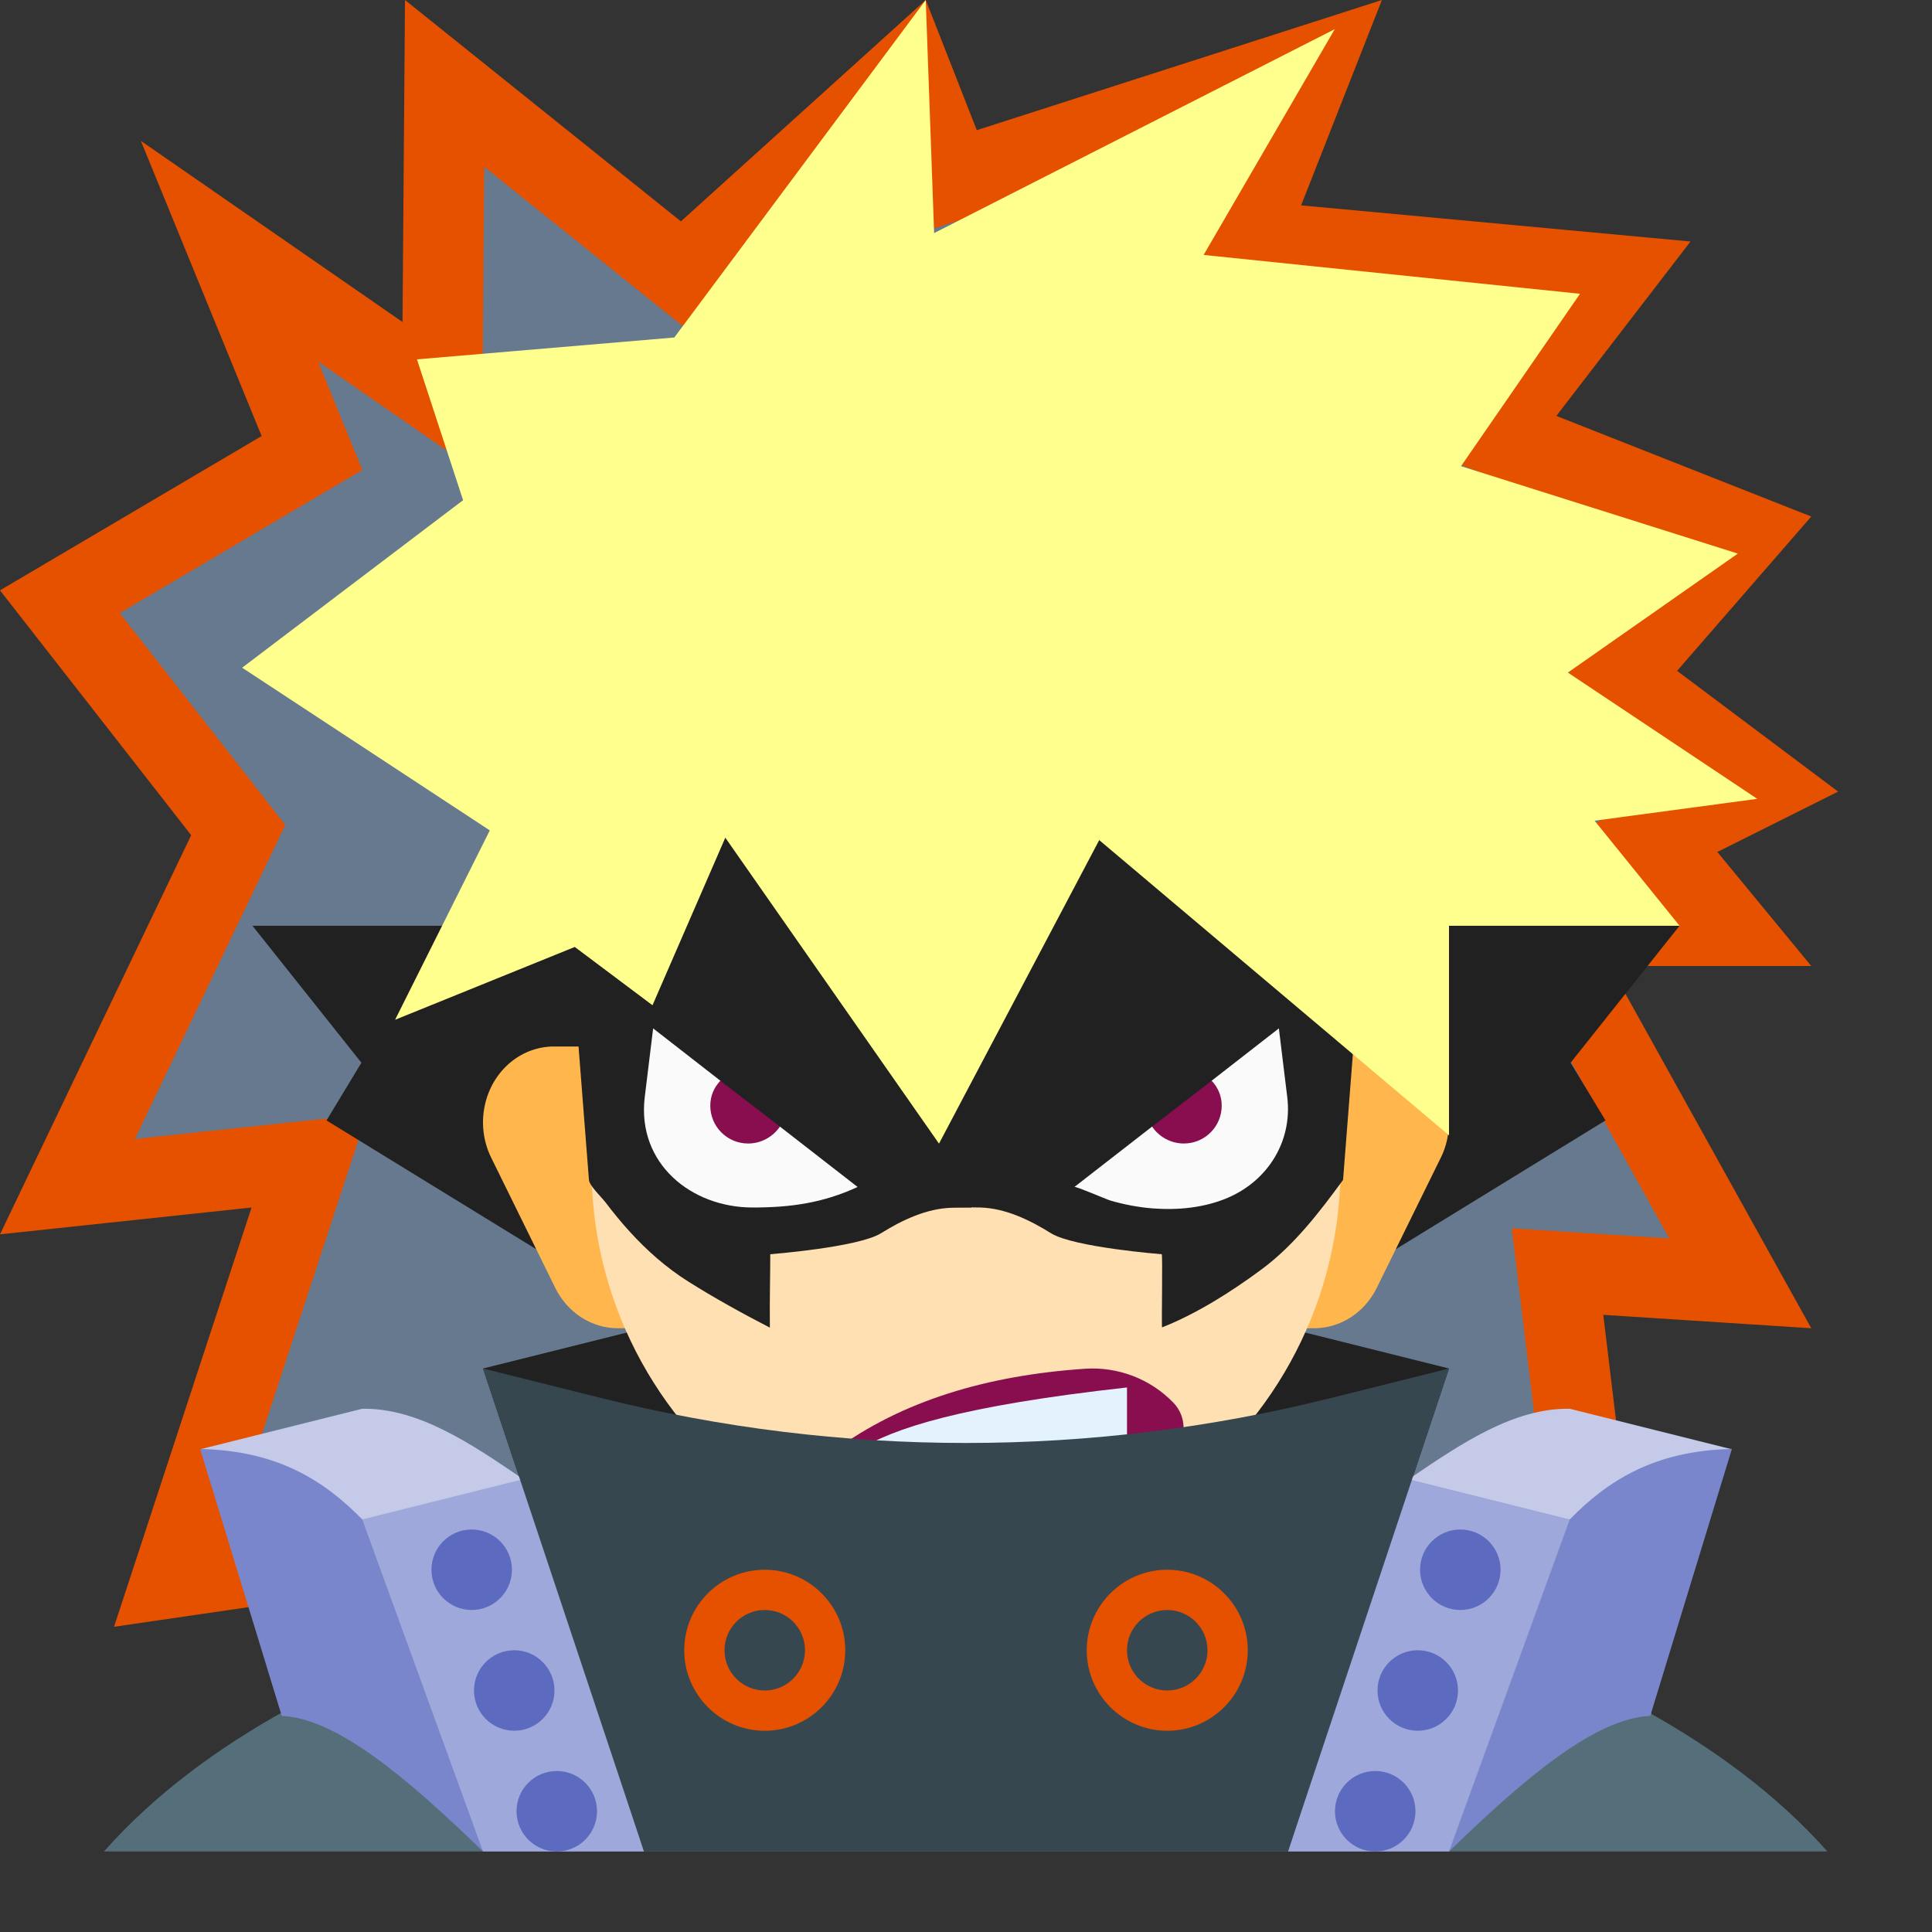 <svg xmlns="http://www.w3.org/2000/svg"  viewBox="0 0 48 48" width="1600px" height="1600px"><rect x="0" y="0" width="48" height="48" fill="#333333" stroke="none"/><polygon fill="#66798f" points="23.945,33.983 12.708,41.876 14.854,37.65 4.286,39.194 7.683,28.842 1.676,29.482 5.92,20.623 1.489,14.949 7.753,11.255 5.701,6.24 10.985,9.898 11.046,2.071 16.956,6.813 22.598,1.712 23.681,4.473 32.63,1.598 30.907,5.975 40.102,6.828 37.064,10.775 43.317,13.244 40.207,16.822 43.772,19.496 41.098,20.834 42.881,23 38.301,23 43.236,31.884 38.696,31.592 40.102,43.227"/><path fill="#e65100" d="M30.927,3.195L30.464,4.37l-0.975,2.478l2.651,0.246l6.062,0.563l-1.121,1.458l-1.619,2.105 l2.47,0.975l3.703,1.462l-1.477,1.699l-1.411,1.622l1.72,1.29l1.411,1.058l-0.106,0.053L39.527,20.5l1.235,1.5H40h-3.399 l1.651,2.971l3.221,5.797l-1.51-0.097l-2.403-0.155l0.289,2.391l1.022,8.463l-13.877-7.939L23.89,32.8l-1.04,0.73l-7.434,5.221 l1.203-2.369l-3.82,0.558L5.74,37.971l2.41-7.348l0.964-2.94l-3.077,0.328l-2.686,0.286l3.201-6.684l0.535-1.118l-0.763-0.977 l-3.348-4.287l4.537-2.676l1.49-0.879l-0.655-1.601L7.903,8.981l0.959,0.664l3.109,2.152L12,8.016l0.03-3.872l3.635,2.917 l1.329,1.066l1.264-1.143l3.937-3.559l0.212,0.539l0.686,1.748l1.788-0.574L30.927,3.195 M34.333,0L24.268,3.234L23,0l-6.083,5.5 L10.062,0L10,8L3.5,3.5l3,7.333L0,14.667l4.75,6.083L0,30.667L6.25,30L2.833,40.417l10.255-1.497L10,45l14-9.833l17.333,9.917 l-1.5-12.417L45,33l-5-9h5l-2.333-2.833l3-1.5l-4-3L45,12.833l-6.333-2.5L42,6l-9.674-0.898L34.333,0L34.333,0z"/><polygon fill="#212121" points="24,23 6.272,23 8.979,26.403 8.112,27.837 13.462,31.122 24,33.942"/><polygon fill="#212121" points="24,23 41.728,23 39.021,26.403 39.888,27.837 34.538,31.122 24,33.942"/><path fill="#212121" d="M16,46h16l4-12l-7.062-1.765c-3.242-0.811-6.634-0.811-9.876,0L12,34L16,46z"/><path fill="#ffb74d" d="M16.933,33h-1.582c-0.654,0-1.254-0.388-1.558-1.007l-1.59-3.232c-0.403-0.819-0.19-1.83,0.502-2.385	l0,0C13.009,26.132,13.38,26,13.761,26h2.893C16.654,26,17.002,33,16.933,33z"/><path fill="#ffb74d" d="M31.067,33h1.582c0.654,0,1.254-0.388,1.558-1.007l1.59-3.232c0.403-0.819,0.19-1.83-0.502-2.385l0,0	C34.991,26.132,34.62,26,34.239,26h-2.893C31.346,26,30.998,33,31.067,33z"/><path fill="#546e7a" d="M45.402,46c-5.097-5.739-15.348-7-15.348-7H24h-6.054c0,0-10.273,1.239-15.364,7H45.402z"/><path fill="#ffe0b2" d="M24.234,39.745h-0.661c-0.375,0-0.742-0.105-1.06-0.304l-3.117-1.948	c-2.757-1.723-4.504-4.679-4.685-7.925L14,16.745c0-3.314,2.686-6,6-6h5v28.234C25,39.402,24.657,39.745,24.234,39.745z"/><path fill="#ffe0b2" d="M24,39.745h0.554c0.291,0,0.577-0.082,0.824-0.236l3.225-2.016c2.757-1.723,4.504-4.679,4.685-7.925	L34,16.745c0-3.314-2.686-6-6-6h-5v28C23,39.297,23.448,39.745,24,39.745z"/><path fill="#212121" d="M14.632,29.315c0.011,0.141,0.316,0.433,0.408,0.553c0.193,0.253,0.393,0.5,0.608,0.735	c0.428,0.47,0.908,0.893,1.446,1.233c0.65,0.41,1.353,0.798,2.033,1.149c-0.007-0.814,0.01-1.229,0.01-1.824	c0,0,2.189-0.171,2.752-0.522c0.531-0.331,1.14-0.618,1.766-0.633L24.136,30V16.078H13.6C13.6,16.078,14.629,29.281,14.632,29.315z"/><path fill="#fafafa" d="M21.307,29.49C20.445,29.888,19.644,30,18.699,30c-1.53,0-2.872-1.096-2.682-2.73l0.21-1.72l1.67,1.3	l0.619,1.477l0.861-0.337L21.307,29.49z"/><path fill="#880e4f" d="M19.377,27.99c-0.17,0.25-0.46,0.42-0.79,0.42c-0.52,0-0.94-0.42-0.94-0.94	c0-0.24,0.09-0.45,0.25-0.62L19.377,27.99z"/><path fill="#880e4f" d="M20.712,36.05c1.697-1.251,3.814-1.879,6.244-2.044c0.82-0.055,1.628,0.253,2.198,0.846v0	c0.411,0.428,0.304,1.13-0.217,1.416l-3.283,1.8L20.712,36.05z"/><path fill="#212121" d="M33.368,29.315c-0.594,0.811-1.216,1.624-2.031,2.227c-0.739,0.547-1.611,1.101-2.468,1.437	c-0.01-0.159,0.018-1.816-0.006-1.818c0,0-2.189-0.171-2.752-0.522c-0.531-0.331-1.14-0.625-1.766-0.639l-0.482-0.007l-3-8.04	l3-5.875H34.4L33.368,29.315z"/><path fill="#fafafa" d="M26.693,29.49c0.028-0.025,0.792,0.307,0.893,0.337c0.342,0.099,0.693,0.167,1.048,0.195	c0.627,0.049,1.296-0.015,1.878-0.267c0.992-0.429,1.597-1.401,1.471-2.485l-0.21-1.72l-1.67,1.3l-0.417,1.321l-1.063-0.181	L26.693,29.49z"/><path fill="#880e4f" d="M28.623,27.99c0.17,0.25,0.46,0.42,0.79,0.42c0.52,0,0.94-0.42,0.94-0.94c0-0.24-0.09-0.45-0.25-0.62	L28.623,27.99z"/><polygon fill="#ffff8d" points="18.02,20.812 23.329,28.413 27.31,20.872 36,28.207 36,23 41.728,23 39.617,20.39 43.658,19.847 38.953,16.71 43.176,13.754 36.299,11.582 39.255,7.299 29.904,6.334 33.162,0.724 23.208,5.791 23,0 16.753,8.385 10.359,8.928 11.505,12.427 6.016,16.589 12.169,20.631 9.816,25.336 14.28,23.527 16.211,24.975"/><polygon fill="#9fa8da" points="39,37.75 37.105,36.276 35,36.75 32,46 36,46 38.491,41.899"/><path fill="#7986cb" d="M43.028,36l-3.026-0.12L39,37.75L36,46c1.905-1.85,3.639-3.308,5-3.369L43.028,36z"/><path fill="#c5cae9" d="M39,37.75l-4-1c1.306-0.89,2.612-1.772,4-1.75l4,1C41.09,36.046,39.935,36.795,39,37.75z"/><circle cx="36.281" cy="39" r="1" fill="#5c6bc0"/><circle cx="34.167" cy="45" r="1" fill="#5c6bc0"/><circle cx="35.224" cy="42" r="1" fill="#5c6bc0"/><polygon fill="#9fa8da" points="9,37.75 10.895,36.276 13,36.75 16,46 12,46 9.41,41.627"/><path fill="#7986cb" d="M4.972,36l3.026-0.12L9,37.75L12,46c-1.905-1.85-3.639-3.308-5-3.369L4.972,36z"/><path fill="#c5cae9" d="M9,37.75l4-1c-1.306-0.89-2.612-1.772-4-1.75l-4,1C6.91,36.046,8.065,36.795,9,37.75z"/><circle cx="11.719" cy="39" r="1" fill="#5c6bc0"/><circle cx="13.833" cy="45" r="1" fill="#5c6bc0"/><circle cx="12.776" cy="42" r="1" fill="#5c6bc0"/><path fill="#e3f2fd" d="M22.692,36.573L28,36.748v-2.277c-4.115,0.458-5.802,1.007-6.71,1.576L22.692,36.573z"/><path fill="#37474f" d="M16,46h16l4-12l-2.941,0.735c-5.948,1.487-12.17,1.487-18.118,0L12,34L16,46z"/><circle cx="19" cy="41" r="1.5" fill="#37474f"/><path fill="#e65100" d="M19,43c-1.103,0-2-0.897-2-2s0.897-2,2-2s2,0.897,2,2S20.103,43,19,43z M19,40c-0.552,0-1,0.448-1,1 s0.448,1,1,1s1-0.448,1-1S19.552,40,19,40z"/><g><circle cx="29" cy="41" r="1.5" fill="#37474f"/><path fill="#e65100" d="M29,43c-1.103,0-2-0.897-2-2s0.897-2,2-2s2,0.897,2,2S30.103,43,29,43z M29,40c-0.552,0-1,0.448-1,1 s0.448,1,1,1s1-0.448,1-1S29.552,40,29,40z"/></g></svg>